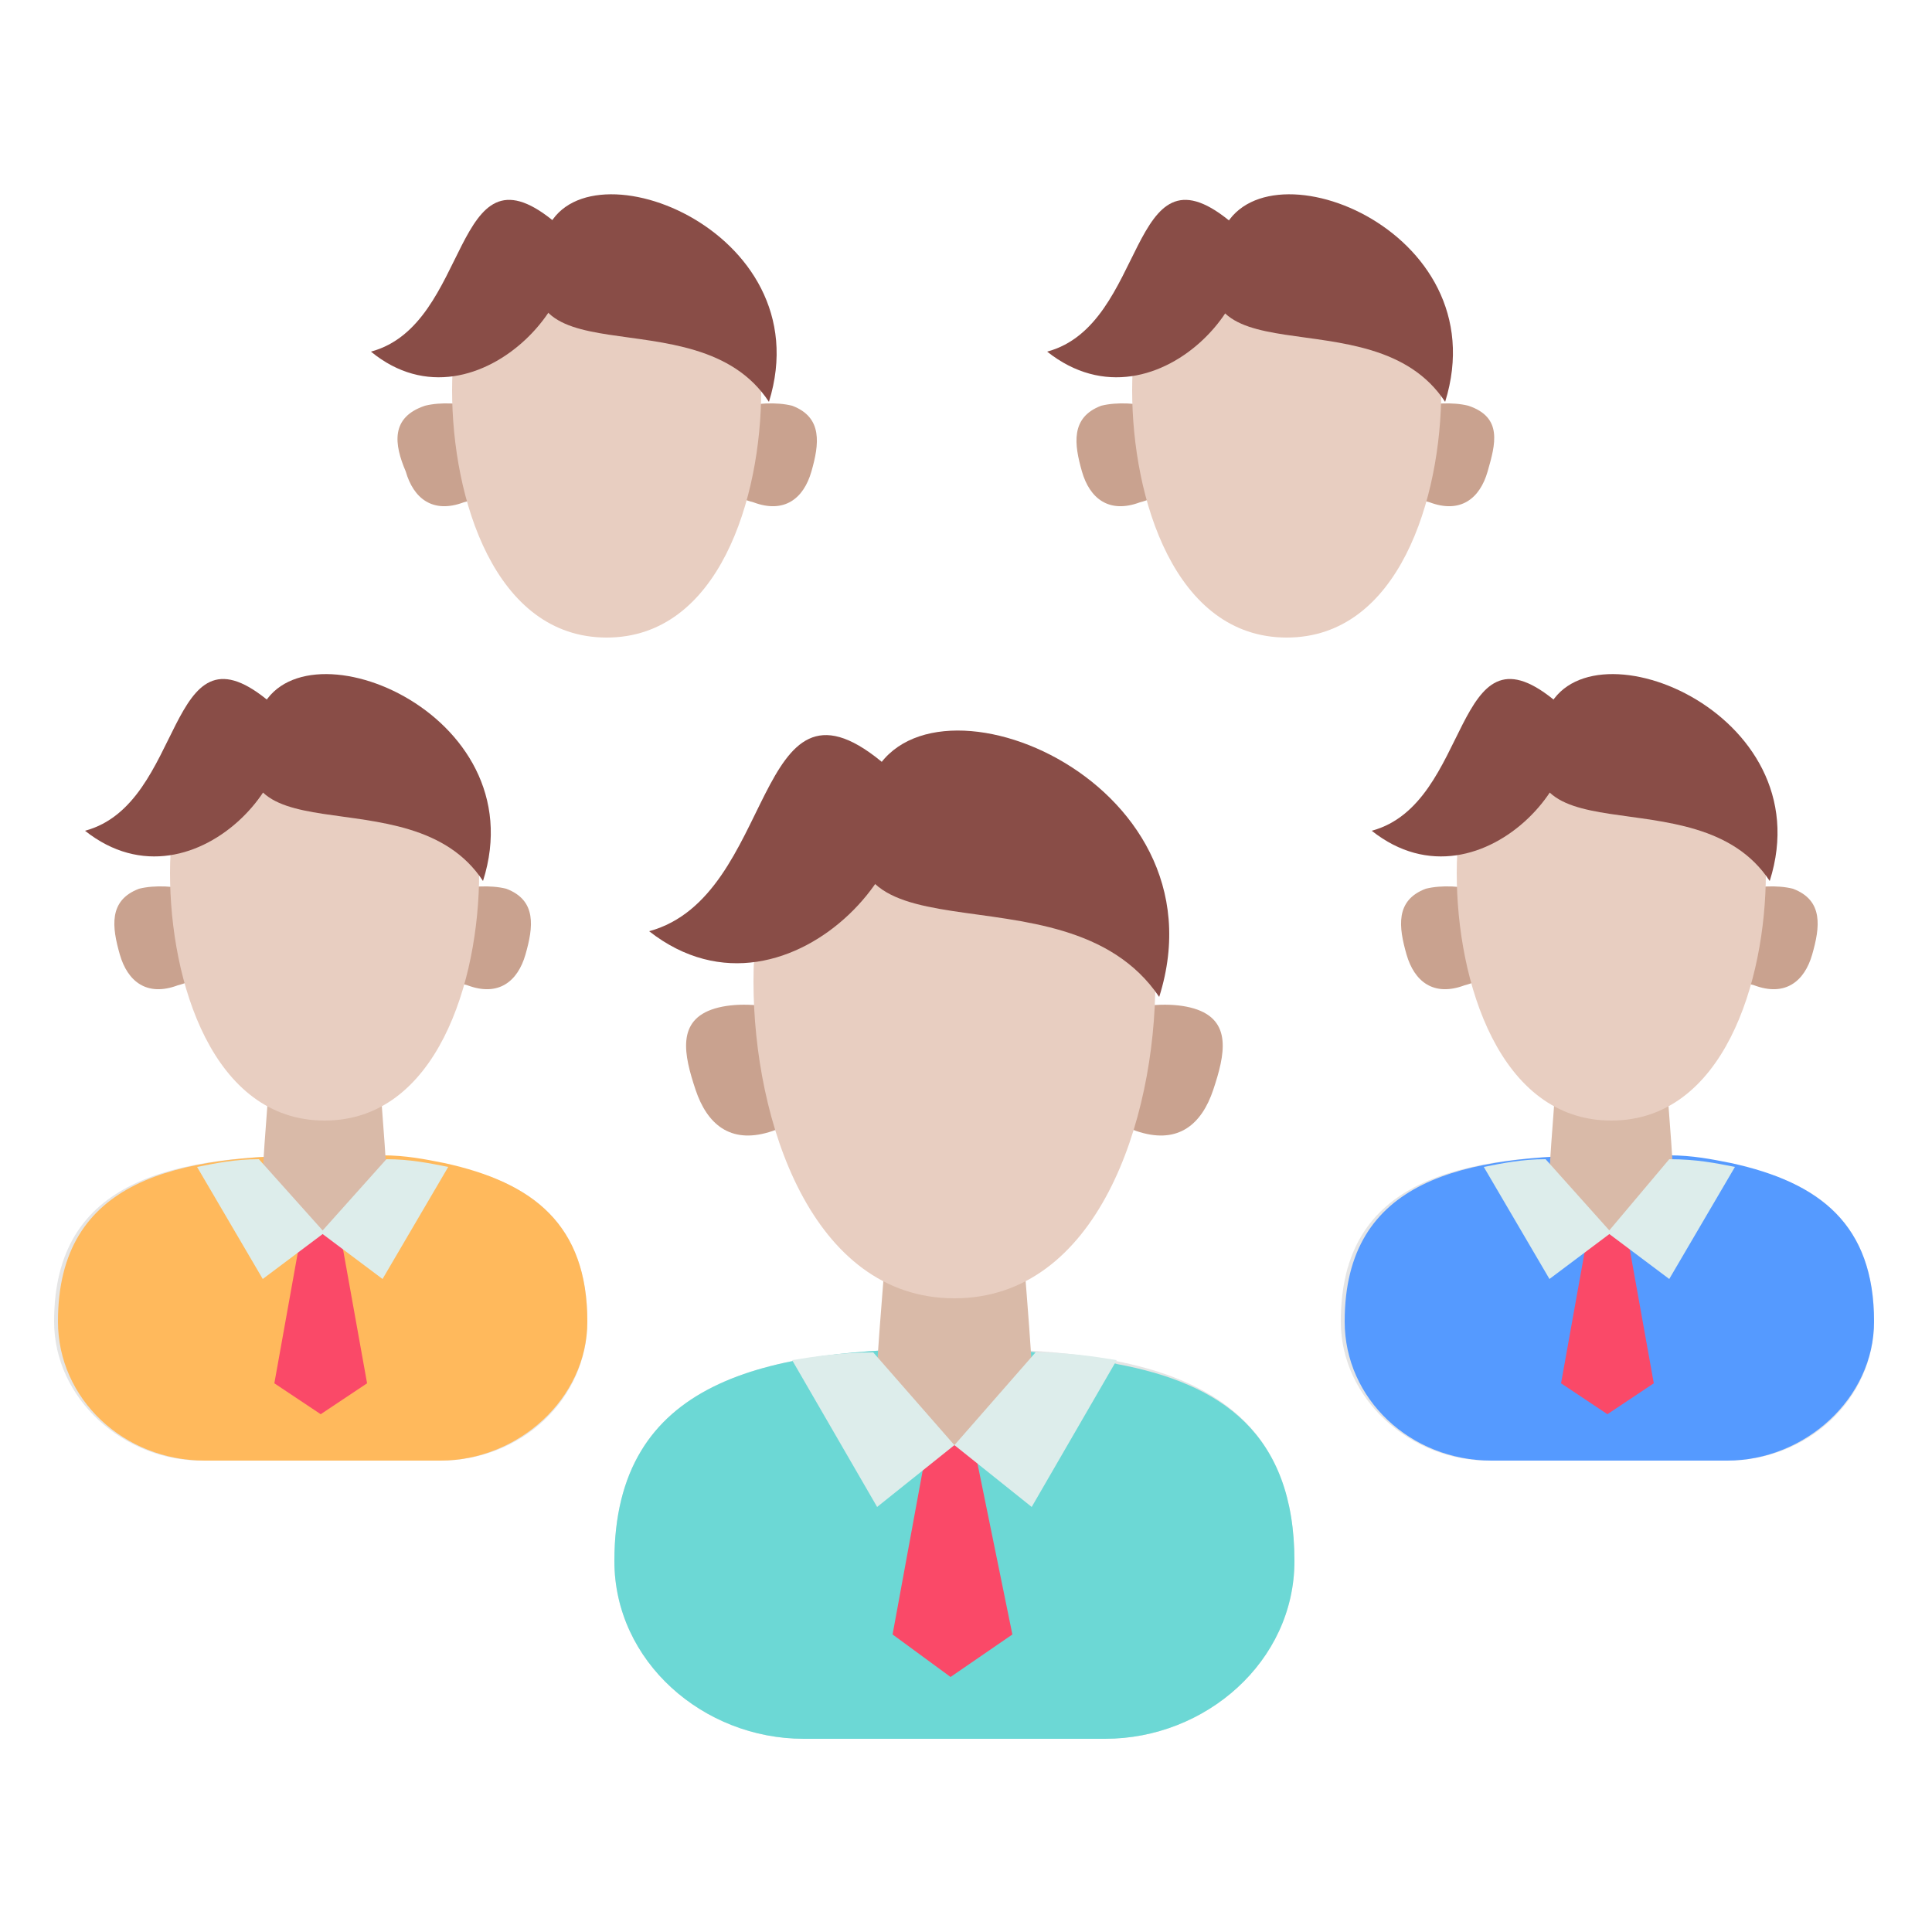 <?xml version="1.0" encoding="utf-8"?>
<!-- Generator: Adobe Illustrator 18.0.0, SVG Export Plug-In . SVG Version: 6.00 Build 0)  -->
<!DOCTYPE svg PUBLIC "-//W3C//DTD SVG 1.1//EN" "http://www.w3.org/Graphics/SVG/1.1/DTD/svg11.dtd">
<svg version="1.1" id="Layer_1" xmlns="http://www.w3.org/2000/svg" xmlns:xlink="http://www.w3.org/1999/xlink" x="0px" y="0px"
	 viewBox="0 0 50 50" enable-background="new 0 0 50 50" xml:space="preserve">
<g>
	<g>
		<g>
			<g>
				<path fill="#E5E5E5" d="M44.7,37.8c2.1,0,3.8-1.6,3.8-3.6l0,0c0-3.7-3.1-4.3-6.9-4.3c-3.8,0-6.9,0.6-6.9,4.3l0,0
					c0,2,1.8,3.6,3.8,3.6H44.7z"/>
			</g>
			<g>
				<path fill="#559AFF" d="M48.5,34.2L48.5,34.2c0,2-1.8,3.6-3.8,3.6h-6.1c-2.1,0-3.8-1.6-3.8-3.6l0,0c0-3.7,3.1-4.3,6.8-4.3
					c0.6,0,1.1,0,1.6,0c0.6,0,1.1,0.1,1.6,0.2C47.1,30.6,48.5,31.7,48.5,34.2z"/>
			</g>
			<g>
				<path fill="#D9BAA8" d="M40.4,26.3c0,0-0.3,3.7-0.3,4.1c0,0.9,0.7,1.5,1.6,1.5c0.9,0,1.6-0.7,1.6-1.5c0-0.4-0.3-4.1-0.3-4.1
					H40.4z"/>
			</g>
			<g>
				<path fill="#C9A28F" d="M46.9,24.7c-0.2,0.7-0.7,1.1-1.5,0.8c-0.8-0.2-1.6-1-1.4-1.7c0.2-0.7,1.6-1,2.4-0.8
					C47.2,23.3,47.1,24,46.9,24.7z"/>
			</g>
			<g>
				<path fill="#C9A28F" d="M36.4,24.7c0.2,0.7,0.7,1.1,1.5,0.8c0.8-0.2,1.6-1,1.4-1.7c-0.2-0.7-1.6-1-2.4-0.8
					C36.1,23.3,36.2,24,36.4,24.7z"/>
			</g>
			<g>
				<path fill="#E8CEC1" d="M45.7,22.6c0,2.8-1.1,6.4-4,6.4s-4-3.6-4-6.4s1.1-3.8,4-3.8C44.5,18.7,45.7,19.7,45.7,22.6z"/>
			</g>
			<g>
				<path fill="#894D47" d="M35.5,21.5c2.6-0.7,2.1-5.5,4.7-3.4C41.8,19.5,38.4,23.8,35.5,21.5z"/>
			</g>
			<g>
				<path fill="#894D47" d="M45.8,22.8c-1.9-2.9-7.2-0.3-5.8-4.3C40.9,15.9,47.2,18.4,45.8,22.8z"/>
			</g>
			<g>
				<polygon fill="#FA4968" points="41.1,31.9 40.4,35.8 41.6,36.6 42.8,35.8 42.1,31.9 				"/>
			</g>
			<g>
				<path fill="#DDEDEB" d="M44.9,30.2l-1.7,2.9l-1.6-1.2l1.6-1.9C43.9,30,44.4,30.1,44.9,30.2z"/>
			</g>
			<g>
				<path fill="#DDEDEB" d="M38.4,30.2l1.7,2.9l1.6-1.2L40,30C39.4,30,38.9,30.1,38.4,30.2z"/>
			</g>
		</g>
		<g>
			<g>
				<path fill="#E5E5E5" d="M11.4,37.8c2.1,0,3.8-1.6,3.8-3.6l0,0c0-3.7-3.1-4.3-6.9-4.3s-6.9,0.6-6.9,4.3l0,0c0,2,1.8,3.6,3.8,3.6
					H11.4z"/>
			</g>
			<g>
				<path fill="#FFB95C" d="M15.2,34.2L15.2,34.2c0,2-1.8,3.6-3.8,3.6H5.3c-2.1,0-3.8-1.6-3.8-3.6l0,0c0-3.7,3.1-4.3,6.8-4.3
					c0.6,0,1.1,0,1.6,0c0.6,0,1.1,0.1,1.6,0.2C13.8,30.6,15.2,31.7,15.2,34.2z"/>
			</g>
			<g>
				<path fill="#D9BAA8" d="M7.1,26.3c0,0-0.3,3.7-0.3,4.1c0,0.9,0.7,1.5,1.6,1.5s1.6-0.7,1.6-1.5c0-0.4-0.3-4.1-0.3-4.1H7.1z"/>
			</g>
			<g>
				<path fill="#C9A28F" d="M13.6,24.7c-0.2,0.7-0.7,1.1-1.5,0.8c-0.8-0.2-1.6-1-1.4-1.7c0.2-0.7,1.6-1,2.4-0.8
					C13.9,23.3,13.8,24,13.6,24.7z"/>
			</g>
			<g>
				<path fill="#C9A28F" d="M3.1,24.7c0.2,0.7,0.7,1.1,1.5,0.8c0.8-0.2,1.6-1,1.4-1.7s-1.6-1-2.4-0.8C2.8,23.3,2.9,24,3.1,24.7z"/>
			</g>
			<g>
				<path fill="#E8CEC1" d="M12.4,22.6c0,2.8-1.1,6.4-4,6.4s-4-3.6-4-6.4s1.1-3.8,4-3.8S12.4,19.7,12.4,22.6z"/>
			</g>
			<g>
				<path fill="#894D47" d="M2.2,21.5c2.6-0.7,2.1-5.5,4.7-3.4C8.5,19.5,5.1,23.8,2.2,21.5z"/>
			</g>
			<g>
				<path fill="#894D47" d="M12.5,22.8c-1.9-2.9-7.2-0.3-5.8-4.3C7.6,15.9,13.9,18.4,12.5,22.8z"/>
			</g>
			<g>
				<polygon fill="#FA4968" points="7.8,31.9 7.1,35.8 8.3,36.6 9.5,35.8 8.8,31.9 				"/>
			</g>
			<g>
				<path fill="#DDEDEB" d="M11.6,30.2l-1.7,2.9l-1.6-1.2L10,30C10.6,30,11.1,30.1,11.6,30.2z"/>
			</g>
			<g>
				<path fill="#DDEDEB" d="M5.1,30.2l1.7,2.9l1.6-1.2L6.7,30C6.1,30,5.6,30.1,5.1,30.2z"/>
			</g>
		</g>
	</g>
	<g>
		<g>
			<g>
				<path fill="#C9A28F" d="M38.5,12.2c-0.2,0.7-0.7,1.1-1.5,0.8c-0.8-0.2-1.6-1-1.4-1.7c0.2-0.7,1.6-1,2.4-0.8
					C38.9,10.8,38.7,11.5,38.5,12.2z"/>
			</g>
			<g>
				<path fill="#C9A28F" d="M28,12.2c0.2,0.7,0.7,1.1,1.5,0.8c0.8-0.2,1.6-1,1.4-1.7s-1.6-1-2.4-0.8C27.7,10.8,27.8,11.5,28,12.2z"
					/>
			</g>
			<g>
				<path fill="#E8CEC1" d="M37.3,10.1c0,2.8-1.1,6.4-4,6.4s-4-3.6-4-6.4s1.1-3.8,4-3.8S37.3,7.3,37.3,10.1z"/>
			</g>
			<g>
				<path fill="#894D47" d="M27.1,9.1c2.6-0.7,2.1-5.5,4.7-3.4C33.4,7.1,30,11.4,27.1,9.1z"/>
			</g>
			<g>
				<path fill="#894D47" d="M37.4,10.4c-1.9-2.9-7.2-0.3-5.8-4.3C32.5,3.5,38.8,5.9,37.4,10.4z"/>
			</g>
		</g>
		<g>
			<g>
				<path fill="#C9A28F" d="M21,12.2c-0.2,0.7-0.7,1.1-1.5,0.8c-0.8-0.2-1.6-1-1.4-1.7s1.6-1,2.4-0.8C21.3,10.8,21.2,11.5,21,12.2z"
					/>
			</g>
			<g>
				<path fill="#C9A28F" d="M10.5,12.2c0.2,0.7,0.7,1.1,1.5,0.8c0.8-0.2,1.6-1,1.4-1.7c-0.2-0.7-1.6-1-2.4-0.8
					C10.1,10.8,10.2,11.5,10.5,12.2z"/>
			</g>
			<g>
				<path fill="#E8CEC1" d="M19.7,10.1c0,2.8-1.1,6.4-4,6.4s-4-3.6-4-6.4s1.1-3.8,4-3.8S19.7,7.3,19.7,10.1z"/>
			</g>
			<g>
				<path fill="#894D47" d="M9.6,9.1c2.6-0.7,2.1-5.5,4.7-3.4C15.9,7.1,12.4,11.4,9.6,9.1z"/>
			</g>
			<g>
				<path fill="#894D47" d="M19.9,10.4c-1.9-2.9-7.2-0.3-5.8-4.3C14.9,3.5,21.3,5.9,19.9,10.4z"/>
			</g>
		</g>
	</g>
	<g>
		<g>
			<path fill="#E5E5E5" d="M28.6,45c2.6,0,4.9-2,4.9-4.6l0,0c0-4.7-3.9-5.5-8.8-5.5s-8.8,0.8-8.8,5.5l0,0c0,2.6,2.3,4.6,4.9,4.6
				H28.6z"/>
		</g>
		<g>
			<path fill="#6CD8D5" d="M33.5,40.4L33.5,40.4c0,2.6-2.3,4.6-4.9,4.6h-7.8c-2.6,0-4.9-2-4.9-4.6l0,0c0-4.7,3.9-5.5,8.8-5.5
				c0.7,0,1.4,0,2.1,0.1s1.5,0.1,2.1,0.3C31.6,35.8,33.5,37.1,33.5,40.4z"/>
		</g>
		<g>
			<path fill="#D9BAA8" d="M23.1,30.2c0,0-0.4,4.8-0.4,5.2c0,1.1,0.9,2,2,2s2-0.9,2-2c0-0.5-0.4-5.2-0.4-5.2H23.1z"/>
		</g>
		<g>
			<path fill="#C9A28F" d="M31.4,28.2c-0.3,0.9-0.9,1.4-1.9,1.1s-2-1.3-1.7-2.2c0.3-0.9,2.1-1.3,3.1-1S31.7,27.3,31.4,28.2z"/>
		</g>
		<g>
			<path fill="#C9A28F" d="M18,28.2c0.3,0.9,0.9,1.4,1.9,1.1s2-1.3,1.7-2.2c-0.3-0.9-2.1-1.3-3.1-1S17.7,27.3,18,28.2z"/>
		</g>
		<g>
			<path fill="#E8CEC1" d="M29.9,25.4c0,3.6-1.5,8.2-5.2,8.2s-5.2-4.6-5.2-8.2s1.5-4.9,5.2-4.9C28.4,20.6,29.9,21.8,29.9,25.4z"/>
		</g>
		<g>
			<path fill="#894D47" d="M16.8,24.1c3.3-0.9,2.7-7.1,6-4.4C24.9,21.5,20.5,27,16.8,24.1z"/>
		</g>
		<g>
			<path fill="#894D47" d="M30,25.8c-2.5-3.7-9.3-0.4-7.5-5.5C23.7,16.9,31.8,20.1,30,25.8z"/>
		</g>
		<g>
			<polygon fill="#FA4968" points="24,37.4 23.1,42.3 24.6,43.4 26.2,42.3 25.2,37.4 			"/>
		</g>
		<g>
			<path fill="#DDEDEB" d="M28.9,35.2L26.7,39l-2-1.6l2.1-2.4C27.6,35,28.3,35.1,28.9,35.2z"/>
		</g>
		<g>
			<path fill="#DDEDEB" d="M20.5,35.2l2.2,3.8l2-1.6L22.6,35C21.8,35,21.1,35.1,20.5,35.2z"/>
		</g>
	</g>
</g>
</svg>
